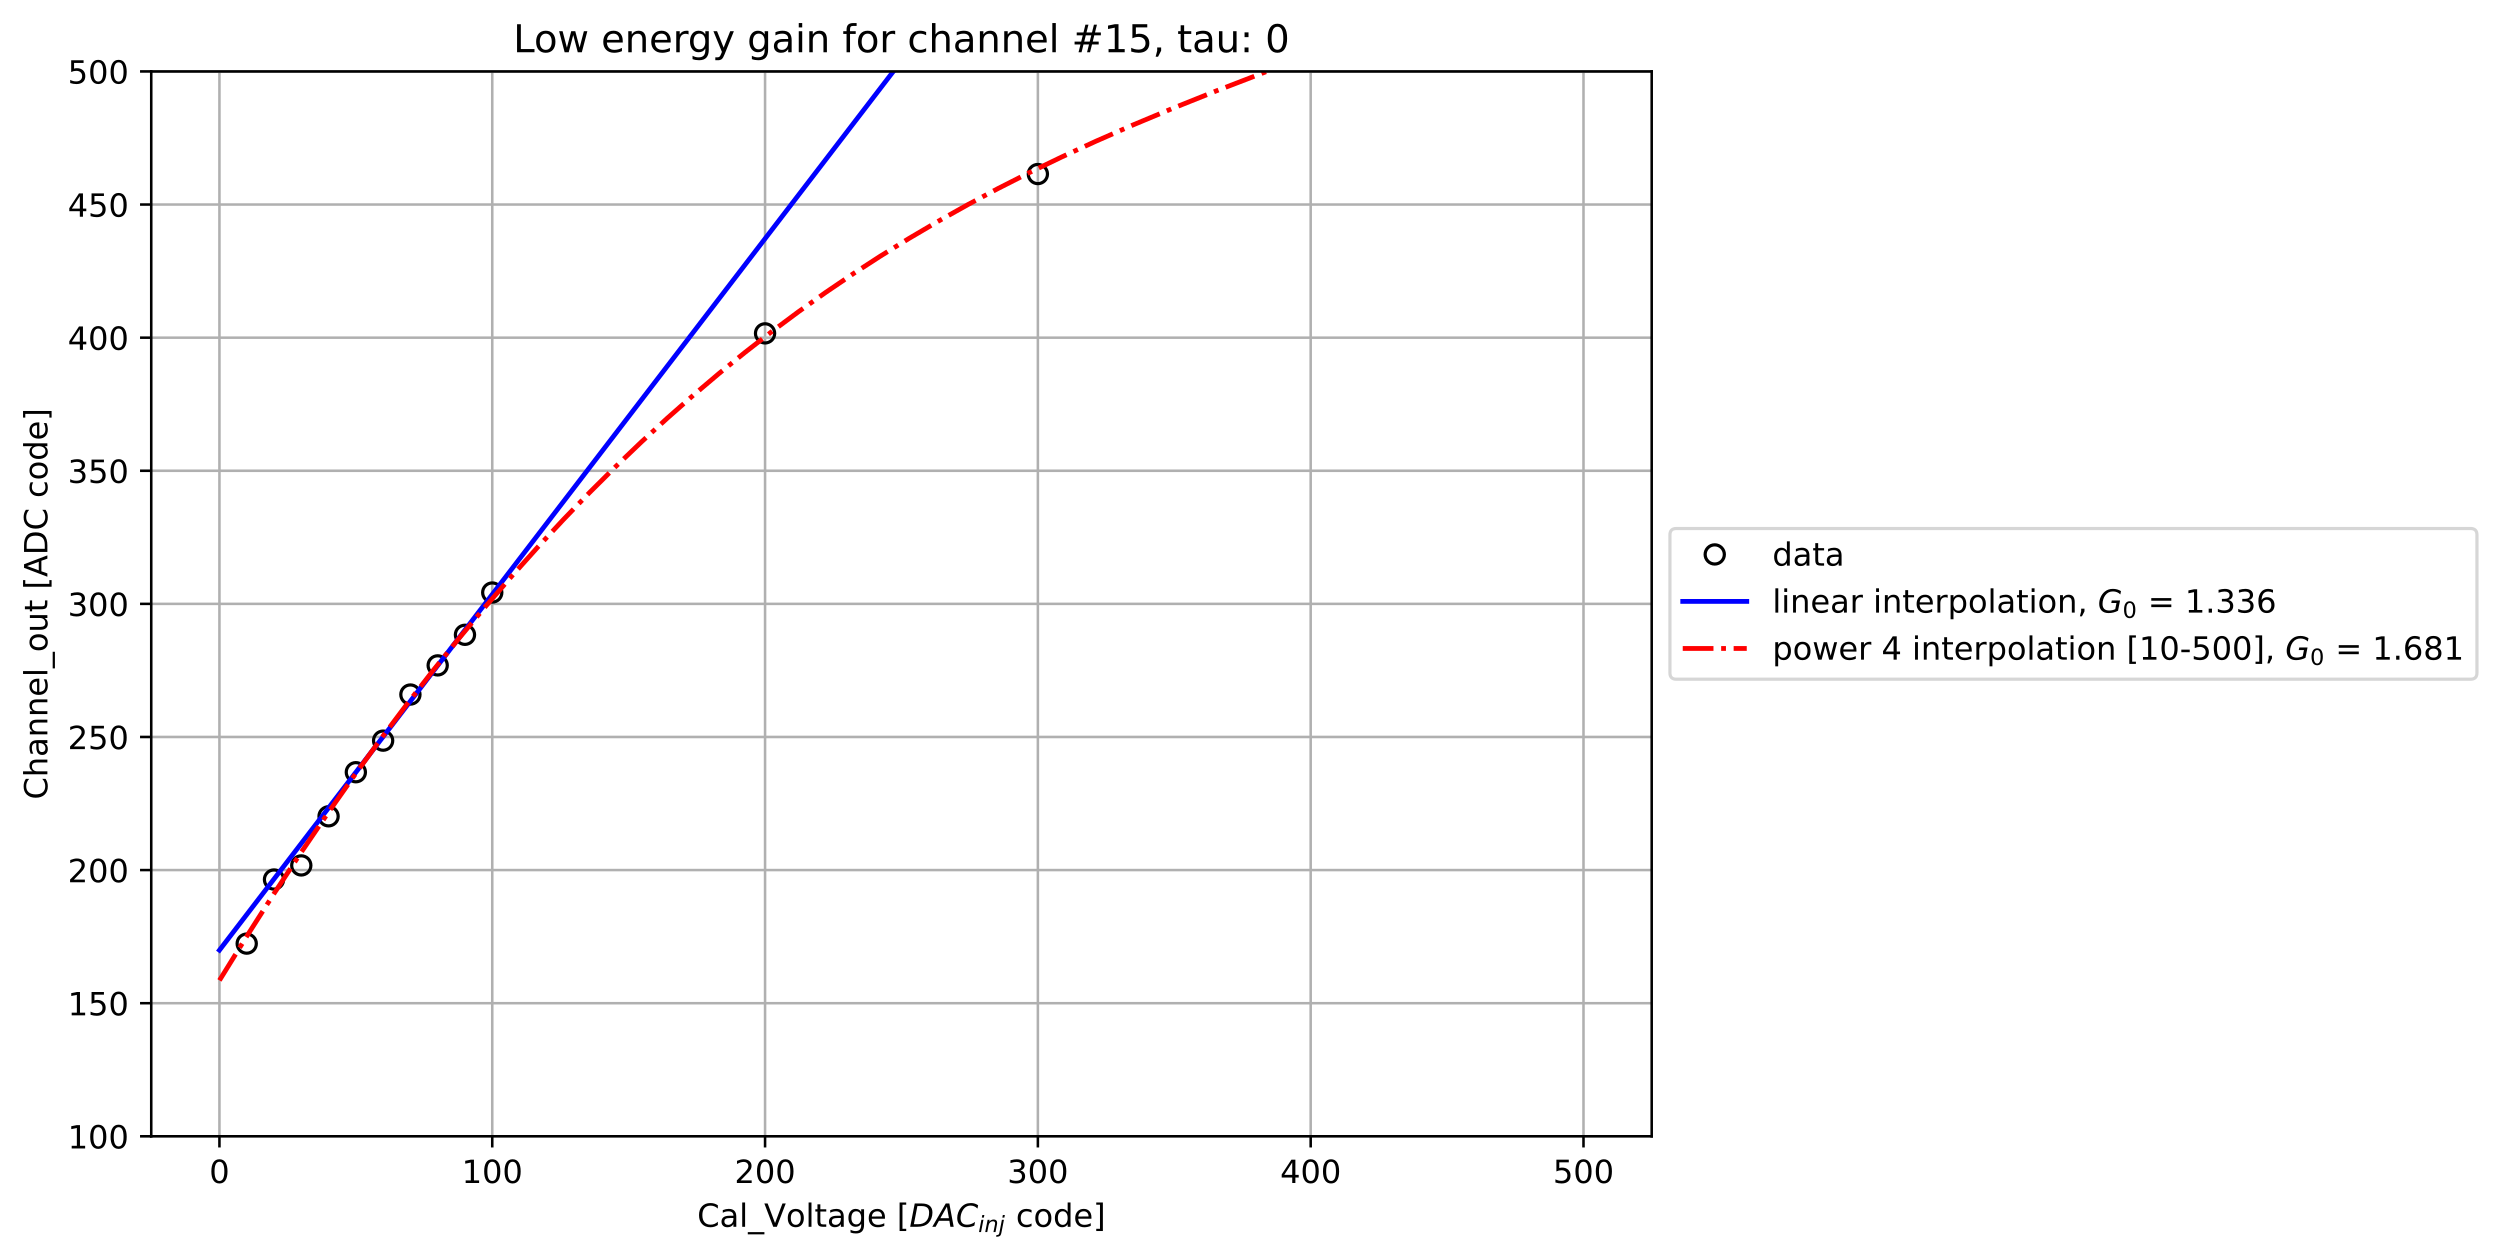<?xml version="1.0" encoding="utf-8" standalone="no"?>
<!DOCTYPE svg PUBLIC "-//W3C//DTD SVG 1.1//EN"
  "http://www.w3.org/Graphics/SVG/1.1/DTD/svg11.dtd">
<!-- Created with matplotlib (https://matplotlib.org/) -->
<svg height="393.536pt" version="1.1" viewBox="0 0 780.96 393.536" width="780.96pt" xmlns="http://www.w3.org/2000/svg" xmlns:xlink="http://www.w3.org/1999/xlink">
 <defs>
  <style type="text/css">*{stroke-linecap:butt;stroke-linejoin:round;}</style>
 </defs>
 <g id="figure_1">
  <g id="patch_1">
   <path d="M 0 393.536 
L 780.96 393.536 
L 780.96 0 
L 0 0 
z
" style="fill:#ffffff;"/>
  </g>
  <g id="axes_1">
   <g id="patch_2">
    <path d="M 47.244 354.958 
L 515.964 354.958 
L 515.964 22.318 
L 47.244 22.318 
z
" style="fill:#ffffff;"/>
   </g>
   <g id="matplotlib.axis_1">
    <g id="xtick_1">
     <g id="line2d_1">
      <path clip-path="url(#p09df0fb828)" d="M 68.549 354.958 
L 68.549 22.318 
" style="fill:none;stroke:#b0b0b0;stroke-linecap:square;stroke-width:0.8;"/>
     </g>
     <g id="line2d_2">
      <defs>
       <path d="M 0 0 
L 0 3.5 
" id="m79f084e64c" style="stroke:#000000;stroke-width:0.8;"/>
      </defs>
      <g>
       <use style="stroke:#000000;stroke-width:0.8;" x="68.549" xlink:href="#m79f084e64c" y="354.958"/>
      </g>
     </g>
     <g id="text_1">
      <!-- 0 -->
      <g transform="translate(65.368 369.557)scale(0.1 -0.1)">
       <defs>
        <path d="M 31.781 66.406 
Q 24.172 66.406 20.328 58.906 
Q 16.5 51.422 16.5 36.375 
Q 16.5 21.391 20.328 13.891 
Q 24.172 6.391 31.781 6.391 
Q 39.453 6.391 43.281 13.891 
Q 47.125 21.391 47.125 36.375 
Q 47.125 51.422 43.281 58.906 
Q 39.453 66.406 31.781 66.406 
z
M 31.781 74.219 
Q 44.047 74.219 50.516 64.516 
Q 56.984 54.828 56.984 36.375 
Q 56.984 17.969 50.516 8.266 
Q 44.047 -1.422 31.781 -1.422 
Q 19.531 -1.422 13.062 8.266 
Q 6.594 17.969 6.594 36.375 
Q 6.594 54.828 13.062 64.516 
Q 19.531 74.219 31.781 74.219 
z
" id="DejaVuSans-48"/>
       </defs>
       <use xlink:href="#DejaVuSans-48"/>
      </g>
     </g>
    </g>
    <g id="xtick_2">
     <g id="line2d_3">
      <path clip-path="url(#p09df0fb828)" d="M 153.771 354.958 
L 153.771 22.318 
" style="fill:none;stroke:#b0b0b0;stroke-linecap:square;stroke-width:0.8;"/>
     </g>
     <g id="line2d_4">
      <g>
       <use style="stroke:#000000;stroke-width:0.8;" x="153.771" xlink:href="#m79f084e64c" y="354.958"/>
      </g>
     </g>
     <g id="text_2">
      <!-- 100 -->
      <g transform="translate(144.227 369.557)scale(0.1 -0.1)">
       <defs>
        <path d="M 12.406 8.297 
L 28.516 8.297 
L 28.516 63.922 
L 10.984 60.406 
L 10.984 69.391 
L 28.422 72.906 
L 38.281 72.906 
L 38.281 8.297 
L 54.391 8.297 
L 54.391 0 
L 12.406 0 
z
" id="DejaVuSans-49"/>
       </defs>
       <use xlink:href="#DejaVuSans-49"/>
       <use x="63.623" xlink:href="#DejaVuSans-48"/>
       <use x="127.246" xlink:href="#DejaVuSans-48"/>
      </g>
     </g>
    </g>
    <g id="xtick_3">
     <g id="line2d_5">
      <path clip-path="url(#p09df0fb828)" d="M 238.993 354.958 
L 238.993 22.318 
" style="fill:none;stroke:#b0b0b0;stroke-linecap:square;stroke-width:0.8;"/>
     </g>
     <g id="line2d_6">
      <g>
       <use style="stroke:#000000;stroke-width:0.8;" x="238.993" xlink:href="#m79f084e64c" y="354.958"/>
      </g>
     </g>
     <g id="text_3">
      <!-- 200 -->
      <g transform="translate(229.449 369.557)scale(0.1 -0.1)">
       <defs>
        <path d="M 19.188 8.297 
L 53.609 8.297 
L 53.609 0 
L 7.328 0 
L 7.328 8.297 
Q 12.938 14.109 22.625 23.891 
Q 32.328 33.688 34.812 36.531 
Q 39.547 41.844 41.422 45.531 
Q 43.312 49.219 43.312 52.781 
Q 43.312 58.594 39.234 62.25 
Q 35.156 65.922 28.609 65.922 
Q 23.969 65.922 18.812 64.312 
Q 13.672 62.703 7.812 59.422 
L 7.812 69.391 
Q 13.766 71.781 18.938 73 
Q 24.125 74.219 28.422 74.219 
Q 39.75 74.219 46.484 68.547 
Q 53.219 62.891 53.219 53.422 
Q 53.219 48.922 51.531 44.891 
Q 49.859 40.875 45.406 35.406 
Q 44.188 33.984 37.641 27.219 
Q 31.109 20.453 19.188 8.297 
z
" id="DejaVuSans-50"/>
       </defs>
       <use xlink:href="#DejaVuSans-50"/>
       <use x="63.623" xlink:href="#DejaVuSans-48"/>
       <use x="127.246" xlink:href="#DejaVuSans-48"/>
      </g>
     </g>
    </g>
    <g id="xtick_4">
     <g id="line2d_7">
      <path clip-path="url(#p09df0fb828)" d="M 324.215 354.958 
L 324.215 22.318 
" style="fill:none;stroke:#b0b0b0;stroke-linecap:square;stroke-width:0.8;"/>
     </g>
     <g id="line2d_8">
      <g>
       <use style="stroke:#000000;stroke-width:0.8;" x="324.215" xlink:href="#m79f084e64c" y="354.958"/>
      </g>
     </g>
     <g id="text_4">
      <!-- 300 -->
      <g transform="translate(314.671 369.557)scale(0.1 -0.1)">
       <defs>
        <path d="M 40.578 39.312 
Q 47.656 37.797 51.625 33 
Q 55.609 28.219 55.609 21.188 
Q 55.609 10.406 48.188 4.484 
Q 40.766 -1.422 27.094 -1.422 
Q 22.516 -1.422 17.656 -0.516 
Q 12.797 0.391 7.625 2.203 
L 7.625 11.719 
Q 11.719 9.328 16.594 8.109 
Q 21.484 6.891 26.812 6.891 
Q 36.078 6.891 40.938 10.547 
Q 45.797 14.203 45.797 21.188 
Q 45.797 27.641 41.281 31.266 
Q 36.766 34.906 28.719 34.906 
L 20.219 34.906 
L 20.219 43.016 
L 29.109 43.016 
Q 36.375 43.016 40.234 45.922 
Q 44.094 48.828 44.094 54.297 
Q 44.094 59.906 40.109 62.906 
Q 36.141 65.922 28.719 65.922 
Q 24.656 65.922 20.016 65.031 
Q 15.375 64.156 9.812 62.312 
L 9.812 71.094 
Q 15.438 72.656 20.344 73.438 
Q 25.25 74.219 29.594 74.219 
Q 40.828 74.219 47.359 69.109 
Q 53.906 64.016 53.906 55.328 
Q 53.906 49.266 50.438 45.094 
Q 46.969 40.922 40.578 39.312 
z
" id="DejaVuSans-51"/>
       </defs>
       <use xlink:href="#DejaVuSans-51"/>
       <use x="63.623" xlink:href="#DejaVuSans-48"/>
       <use x="127.246" xlink:href="#DejaVuSans-48"/>
      </g>
     </g>
    </g>
    <g id="xtick_5">
     <g id="line2d_9">
      <path clip-path="url(#p09df0fb828)" d="M 409.436 354.958 
L 409.436 22.318 
" style="fill:none;stroke:#b0b0b0;stroke-linecap:square;stroke-width:0.8;"/>
     </g>
     <g id="line2d_10">
      <g>
       <use style="stroke:#000000;stroke-width:0.8;" x="409.436" xlink:href="#m79f084e64c" y="354.958"/>
      </g>
     </g>
     <g id="text_5">
      <!-- 400 -->
      <g transform="translate(399.893 369.557)scale(0.1 -0.1)">
       <defs>
        <path d="M 37.797 64.312 
L 12.891 25.391 
L 37.797 25.391 
z
M 35.203 72.906 
L 47.609 72.906 
L 47.609 25.391 
L 58.016 25.391 
L 58.016 17.188 
L 47.609 17.188 
L 47.609 0 
L 37.797 0 
L 37.797 17.188 
L 4.891 17.188 
L 4.891 26.703 
z
" id="DejaVuSans-52"/>
       </defs>
       <use xlink:href="#DejaVuSans-52"/>
       <use x="63.623" xlink:href="#DejaVuSans-48"/>
       <use x="127.246" xlink:href="#DejaVuSans-48"/>
      </g>
     </g>
    </g>
    <g id="xtick_6">
     <g id="line2d_11">
      <path clip-path="url(#p09df0fb828)" d="M 494.658 354.958 
L 494.658 22.318 
" style="fill:none;stroke:#b0b0b0;stroke-linecap:square;stroke-width:0.8;"/>
     </g>
     <g id="line2d_12">
      <g>
       <use style="stroke:#000000;stroke-width:0.8;" x="494.658" xlink:href="#m79f084e64c" y="354.958"/>
      </g>
     </g>
     <g id="text_6">
      <!-- 500 -->
      <g transform="translate(485.115 369.557)scale(0.1 -0.1)">
       <defs>
        <path d="M 10.797 72.906 
L 49.516 72.906 
L 49.516 64.594 
L 19.828 64.594 
L 19.828 46.734 
Q 21.969 47.469 24.109 47.828 
Q 26.266 48.188 28.422 48.188 
Q 40.625 48.188 47.75 41.5 
Q 54.891 34.812 54.891 23.391 
Q 54.891 11.625 47.562 5.094 
Q 40.234 -1.422 26.906 -1.422 
Q 22.312 -1.422 17.547 -0.641 
Q 12.797 0.141 7.719 1.703 
L 7.719 11.625 
Q 12.109 9.234 16.797 8.062 
Q 21.484 6.891 26.703 6.891 
Q 35.156 6.891 40.078 11.328 
Q 45.016 15.766 45.016 23.391 
Q 45.016 31 40.078 35.438 
Q 35.156 39.891 26.703 39.891 
Q 22.75 39.891 18.812 39.016 
Q 14.891 38.141 10.797 36.281 
z
" id="DejaVuSans-53"/>
       </defs>
       <use xlink:href="#DejaVuSans-53"/>
       <use x="63.623" xlink:href="#DejaVuSans-48"/>
       <use x="127.246" xlink:href="#DejaVuSans-48"/>
      </g>
     </g>
    </g>
    <g id="text_7">
     <!-- Cal_Voltage [$DAC_{inj}$ code] -->
     <g transform="translate(217.804 383.236)scale(0.1 -0.1)">
      <defs>
       <path d="M 64.406 67.281 
L 64.406 56.891 
Q 59.422 61.531 53.781 63.812 
Q 48.141 66.109 41.797 66.109 
Q 29.297 66.109 22.656 58.469 
Q 16.016 50.828 16.016 36.375 
Q 16.016 21.969 22.656 14.328 
Q 29.297 6.688 41.797 6.688 
Q 48.141 6.688 53.781 8.984 
Q 59.422 11.281 64.406 15.922 
L 64.406 5.609 
Q 59.234 2.094 53.438 0.328 
Q 47.656 -1.422 41.219 -1.422 
Q 24.656 -1.422 15.125 8.703 
Q 5.609 18.844 5.609 36.375 
Q 5.609 53.953 15.125 64.078 
Q 24.656 74.219 41.219 74.219 
Q 47.75 74.219 53.531 72.484 
Q 59.328 70.75 64.406 67.281 
z
" id="DejaVuSans-67"/>
       <path d="M 34.281 27.484 
Q 23.391 27.484 19.188 25 
Q 14.984 22.516 14.984 16.5 
Q 14.984 11.719 18.141 8.906 
Q 21.297 6.109 26.703 6.109 
Q 34.188 6.109 38.703 11.406 
Q 43.219 16.703 43.219 25.484 
L 43.219 27.484 
z
M 52.203 31.203 
L 52.203 0 
L 43.219 0 
L 43.219 8.297 
Q 40.141 3.328 35.547 0.953 
Q 30.953 -1.422 24.312 -1.422 
Q 15.922 -1.422 10.953 3.297 
Q 6 8.016 6 15.922 
Q 6 25.141 12.172 29.828 
Q 18.359 34.516 30.609 34.516 
L 43.219 34.516 
L 43.219 35.406 
Q 43.219 41.609 39.141 45 
Q 35.062 48.391 27.688 48.391 
Q 23 48.391 18.547 47.266 
Q 14.109 46.141 10.016 43.891 
L 10.016 52.203 
Q 14.938 54.109 19.578 55.047 
Q 24.219 56 28.609 56 
Q 40.484 56 46.344 49.844 
Q 52.203 43.703 52.203 31.203 
z
" id="DejaVuSans-97"/>
       <path d="M 9.422 75.984 
L 18.406 75.984 
L 18.406 0 
L 9.422 0 
z
" id="DejaVuSans-108"/>
       <path d="M 50.984 -16.609 
L 50.984 -23.578 
L -0.984 -23.578 
L -0.984 -16.609 
z
" id="DejaVuSans-95"/>
       <path d="M 28.609 0 
L 0.781 72.906 
L 11.078 72.906 
L 34.188 11.531 
L 57.328 72.906 
L 67.578 72.906 
L 39.797 0 
z
" id="DejaVuSans-86"/>
       <path d="M 30.609 48.391 
Q 23.391 48.391 19.188 42.75 
Q 14.984 37.109 14.984 27.297 
Q 14.984 17.484 19.156 11.844 
Q 23.344 6.203 30.609 6.203 
Q 37.797 6.203 41.984 11.859 
Q 46.188 17.531 46.188 27.297 
Q 46.188 37.016 41.984 42.703 
Q 37.797 48.391 30.609 48.391 
z
M 30.609 56 
Q 42.328 56 49.016 48.375 
Q 55.719 40.766 55.719 27.297 
Q 55.719 13.875 49.016 6.219 
Q 42.328 -1.422 30.609 -1.422 
Q 18.844 -1.422 12.172 6.219 
Q 5.516 13.875 5.516 27.297 
Q 5.516 40.766 12.172 48.375 
Q 18.844 56 30.609 56 
z
" id="DejaVuSans-111"/>
       <path d="M 18.312 70.219 
L 18.312 54.688 
L 36.812 54.688 
L 36.812 47.703 
L 18.312 47.703 
L 18.312 18.016 
Q 18.312 11.328 20.141 9.422 
Q 21.969 7.516 27.594 7.516 
L 36.812 7.516 
L 36.812 0 
L 27.594 0 
Q 17.188 0 13.234 3.875 
Q 9.281 7.766 9.281 18.016 
L 9.281 47.703 
L 2.688 47.703 
L 2.688 54.688 
L 9.281 54.688 
L 9.281 70.219 
z
" id="DejaVuSans-116"/>
       <path d="M 45.406 27.984 
Q 45.406 37.75 41.375 43.109 
Q 37.359 48.484 30.078 48.484 
Q 22.859 48.484 18.828 43.109 
Q 14.797 37.75 14.797 27.984 
Q 14.797 18.266 18.828 12.891 
Q 22.859 7.516 30.078 7.516 
Q 37.359 7.516 41.375 12.891 
Q 45.406 18.266 45.406 27.984 
z
M 54.391 6.781 
Q 54.391 -7.172 48.188 -13.984 
Q 42 -20.797 29.203 -20.797 
Q 24.469 -20.797 20.266 -20.094 
Q 16.062 -19.391 12.109 -17.922 
L 12.109 -9.188 
Q 16.062 -11.328 19.922 -12.344 
Q 23.781 -13.375 27.781 -13.375 
Q 36.625 -13.375 41.016 -8.766 
Q 45.406 -4.156 45.406 5.172 
L 45.406 9.625 
Q 42.625 4.781 38.281 2.391 
Q 33.938 0 27.875 0 
Q 17.828 0 11.672 7.656 
Q 5.516 15.328 5.516 27.984 
Q 5.516 40.672 11.672 48.328 
Q 17.828 56 27.875 56 
Q 33.938 56 38.281 53.609 
Q 42.625 51.219 45.406 46.391 
L 45.406 54.688 
L 54.391 54.688 
z
" id="DejaVuSans-103"/>
       <path d="M 56.203 29.594 
L 56.203 25.203 
L 14.891 25.203 
Q 15.484 15.922 20.484 11.062 
Q 25.484 6.203 34.422 6.203 
Q 39.594 6.203 44.453 7.469 
Q 49.312 8.734 54.109 11.281 
L 54.109 2.781 
Q 49.266 0.734 44.188 -0.344 
Q 39.109 -1.422 33.891 -1.422 
Q 20.797 -1.422 13.156 6.188 
Q 5.516 13.812 5.516 26.812 
Q 5.516 40.234 12.766 48.109 
Q 20.016 56 32.328 56 
Q 43.359 56 49.781 48.891 
Q 56.203 41.797 56.203 29.594 
z
M 47.219 32.234 
Q 47.125 39.594 43.094 43.984 
Q 39.062 48.391 32.422 48.391 
Q 24.906 48.391 20.391 44.141 
Q 15.875 39.891 15.188 32.172 
z
" id="DejaVuSans-101"/>
       <path id="DejaVuSans-32"/>
       <path d="M 8.594 75.984 
L 29.297 75.984 
L 29.297 69 
L 17.578 69 
L 17.578 -6.203 
L 29.297 -6.203 
L 29.297 -13.188 
L 8.594 -13.188 
z
" id="DejaVuSans-91"/>
       <path d="M 16.891 72.906 
L 38.094 72.906 
Q 54.984 72.906 63.594 65.75 
Q 72.219 58.594 72.219 44.484 
Q 72.219 35.156 68.938 26.531 
Q 65.672 17.922 59.906 12.016 
Q 54.109 5.953 45.172 2.969 
Q 36.234 0 24.031 0 
L 2.688 0 
z
M 25.203 64.797 
L 14.203 8.109 
L 27.094 8.109 
Q 43.656 8.109 52.734 17.625 
Q 61.812 27.156 61.812 44.484 
Q 61.812 54.984 55.953 59.891 
Q 50.094 64.797 37.594 64.797 
z
" id="DejaVuSans-Oblique-68"/>
       <path d="M 36.812 72.906 
L 48 72.906 
L 61.531 0 
L 51.219 0 
L 48.188 18.703 
L 15.375 18.703 
L 5.078 0 
L -5.328 0 
z
M 40.375 63.188 
L 19.922 26.906 
L 46.688 26.906 
z
" id="DejaVuSans-Oblique-65"/>
       <path d="M 69.484 67.281 
L 67.484 56.891 
Q 62.797 61.625 57.547 63.922 
Q 52.297 66.219 46.188 66.219 
Q 37.844 66.219 31.516 62.203 
Q 25.203 58.203 20.609 50 
Q 17.672 44.734 16.125 38.844 
Q 14.594 32.953 14.594 27 
Q 14.594 17.047 19.75 11.812 
Q 24.906 6.594 34.719 6.594 
Q 41.5 6.594 47.75 8.766 
Q 54 10.938 59.906 15.281 
L 57.625 3.609 
Q 51.812 1.125 45.875 -0.141 
Q 39.938 -1.422 33.984 -1.422 
Q 19.969 -1.422 12.078 6.188 
Q 4.203 13.812 4.203 27.391 
Q 4.203 36.078 7.203 44.469 
Q 10.203 52.875 15.828 59.812 
Q 21.781 67.188 29.422 70.703 
Q 37.062 74.219 47.219 74.219 
Q 53.469 74.219 59.062 72.484 
Q 64.656 70.75 69.484 67.281 
z
" id="DejaVuSans-Oblique-67"/>
       <path d="M 18.312 75.984 
L 27.297 75.984 
L 25.094 64.594 
L 16.109 64.594 
z
M 14.203 54.688 
L 23.188 54.688 
L 12.5 0 
L 3.516 0 
z
" id="DejaVuSans-Oblique-105"/>
       <path d="M 55.719 33.016 
L 49.312 0 
L 40.281 0 
L 46.688 32.672 
Q 47.125 34.969 47.359 36.719 
Q 47.609 38.484 47.609 39.5 
Q 47.609 43.609 45.016 45.891 
Q 42.438 48.188 37.797 48.188 
Q 30.562 48.188 25.344 43.375 
Q 20.125 38.578 18.5 30.328 
L 12.5 0 
L 3.516 0 
L 14.109 54.688 
L 23.094 54.688 
L 21.297 46.094 
Q 25.047 50.828 30.312 53.406 
Q 35.594 56 41.406 56 
Q 48.641 56 52.609 52.094 
Q 56.594 48.188 56.594 41.109 
Q 56.594 39.359 56.375 37.359 
Q 56.156 35.359 55.719 33.016 
z
" id="DejaVuSans-Oblique-110"/>
       <path d="M 14.5 54.688 
L 23.484 54.688 
L 12.703 -0.984 
L 12.641 -1.219 
Q 10.844 -10.547 8.5 -14.016 
Q 6.297 -17.281 2.062 -19.031 
Q -2.156 -20.797 -7.906 -20.797 
L -11.281 -20.797 
L -9.812 -13.188 
L -7.516 -13.188 
Q -2.25 -13.188 -0.016 -10.984 
Q 2.203 -8.797 3.719 -0.984 
z
M 18.703 75.984 
L 27.688 75.984 
L 25.484 64.594 
L 16.5 64.594 
z
" id="DejaVuSans-Oblique-106"/>
       <path d="M 48.781 52.594 
L 48.781 44.188 
Q 44.969 46.297 41.141 47.344 
Q 37.312 48.391 33.406 48.391 
Q 24.656 48.391 19.812 42.844 
Q 14.984 37.312 14.984 27.297 
Q 14.984 17.281 19.812 11.734 
Q 24.656 6.203 33.406 6.203 
Q 37.312 6.203 41.141 7.25 
Q 44.969 8.297 48.781 10.406 
L 48.781 2.094 
Q 45.016 0.344 40.984 -0.531 
Q 36.969 -1.422 32.422 -1.422 
Q 20.062 -1.422 12.781 6.344 
Q 5.516 14.109 5.516 27.297 
Q 5.516 40.672 12.859 48.328 
Q 20.219 56 33.016 56 
Q 37.156 56 41.109 55.141 
Q 45.062 54.297 48.781 52.594 
z
" id="DejaVuSans-99"/>
       <path d="M 45.406 46.391 
L 45.406 75.984 
L 54.391 75.984 
L 54.391 0 
L 45.406 0 
L 45.406 8.203 
Q 42.578 3.328 38.25 0.953 
Q 33.938 -1.422 27.875 -1.422 
Q 17.969 -1.422 11.734 6.484 
Q 5.516 14.406 5.516 27.297 
Q 5.516 40.188 11.734 48.094 
Q 17.969 56 27.875 56 
Q 33.938 56 38.25 53.625 
Q 42.578 51.266 45.406 46.391 
z
M 14.797 27.297 
Q 14.797 17.391 18.875 11.75 
Q 22.953 6.109 30.078 6.109 
Q 37.203 6.109 41.297 11.75 
Q 45.406 17.391 45.406 27.297 
Q 45.406 37.203 41.297 42.844 
Q 37.203 48.484 30.078 48.484 
Q 22.953 48.484 18.875 42.844 
Q 14.797 37.203 14.797 27.297 
z
" id="DejaVuSans-100"/>
       <path d="M 30.422 75.984 
L 30.422 -13.188 
L 9.719 -13.188 
L 9.719 -6.203 
L 21.391 -6.203 
L 21.391 69 
L 9.719 69 
L 9.719 75.984 
z
" id="DejaVuSans-93"/>
      </defs>
      <use transform="translate(0 0.016)" xlink:href="#DejaVuSans-67"/>
      <use transform="translate(69.824 0.016)" xlink:href="#DejaVuSans-97"/>
      <use transform="translate(131.104 0.016)" xlink:href="#DejaVuSans-108"/>
      <use transform="translate(158.887 0.016)" xlink:href="#DejaVuSans-95"/>
      <use transform="translate(208.887 0.016)" xlink:href="#DejaVuSans-86"/>
      <use transform="translate(277.295 0.016)" xlink:href="#DejaVuSans-111"/>
      <use transform="translate(338.477 0.016)" xlink:href="#DejaVuSans-108"/>
      <use transform="translate(366.26 0.016)" xlink:href="#DejaVuSans-116"/>
      <use transform="translate(405.469 0.016)" xlink:href="#DejaVuSans-97"/>
      <use transform="translate(466.748 0.016)" xlink:href="#DejaVuSans-103"/>
      <use transform="translate(530.225 0.016)" xlink:href="#DejaVuSans-101"/>
      <use transform="translate(591.748 0.016)" xlink:href="#DejaVuSans-32"/>
      <use transform="translate(623.535 0.016)" xlink:href="#DejaVuSans-91"/>
      <use transform="translate(662.549 0.016)" xlink:href="#DejaVuSans-Oblique-68"/>
      <use transform="translate(739.551 0.016)" xlink:href="#DejaVuSans-Oblique-65"/>
      <use transform="translate(807.959 0.016)" xlink:href="#DejaVuSans-Oblique-67"/>
      <use transform="translate(877.783 -16.391)scale(0.7)" xlink:href="#DejaVuSans-Oblique-105"/>
      <use transform="translate(897.231 -16.391)scale(0.7)" xlink:href="#DejaVuSans-Oblique-110"/>
      <use transform="translate(941.597 -16.391)scale(0.7)" xlink:href="#DejaVuSans-Oblique-106"/>
      <use transform="translate(963.779 0.016)" xlink:href="#DejaVuSans-32"/>
      <use transform="translate(995.566 0.016)" xlink:href="#DejaVuSans-99"/>
      <use transform="translate(1050.547 0.016)" xlink:href="#DejaVuSans-111"/>
      <use transform="translate(1111.729 0.016)" xlink:href="#DejaVuSans-100"/>
      <use transform="translate(1175.205 0.016)" xlink:href="#DejaVuSans-101"/>
      <use transform="translate(1236.729 0.016)" xlink:href="#DejaVuSans-93"/>
     </g>
    </g>
   </g>
   <g id="matplotlib.axis_2">
    <g id="ytick_1">
     <g id="line2d_13">
      <path clip-path="url(#p09df0fb828)" d="M 47.244 354.958 
L 515.964 354.958 
" style="fill:none;stroke:#b0b0b0;stroke-linecap:square;stroke-width:0.8;"/>
     </g>
     <g id="line2d_14">
      <defs>
       <path d="M 0 0 
L -3.5 0 
" id="m2eb846c603" style="stroke:#000000;stroke-width:0.8;"/>
      </defs>
      <g>
       <use style="stroke:#000000;stroke-width:0.8;" x="47.244" xlink:href="#m2eb846c603" y="354.958"/>
      </g>
     </g>
     <g id="text_8">
      <!-- 100 -->
      <g transform="translate(21.156 358.757)scale(0.1 -0.1)">
       <use xlink:href="#DejaVuSans-49"/>
       <use x="63.623" xlink:href="#DejaVuSans-48"/>
       <use x="127.246" xlink:href="#DejaVuSans-48"/>
      </g>
     </g>
    </g>
    <g id="ytick_2">
     <g id="line2d_15">
      <path clip-path="url(#p09df0fb828)" d="M 47.244 313.378 
L 515.964 313.378 
" style="fill:none;stroke:#b0b0b0;stroke-linecap:square;stroke-width:0.8;"/>
     </g>
     <g id="line2d_16">
      <g>
       <use style="stroke:#000000;stroke-width:0.8;" x="47.244" xlink:href="#m2eb846c603" y="313.378"/>
      </g>
     </g>
     <g id="text_9">
      <!-- 150 -->
      <g transform="translate(21.156 317.177)scale(0.1 -0.1)">
       <use xlink:href="#DejaVuSans-49"/>
       <use x="63.623" xlink:href="#DejaVuSans-53"/>
       <use x="127.246" xlink:href="#DejaVuSans-48"/>
      </g>
     </g>
    </g>
    <g id="ytick_3">
     <g id="line2d_17">
      <path clip-path="url(#p09df0fb828)" d="M 47.244 271.798 
L 515.964 271.798 
" style="fill:none;stroke:#b0b0b0;stroke-linecap:square;stroke-width:0.8;"/>
     </g>
     <g id="line2d_18">
      <g>
       <use style="stroke:#000000;stroke-width:0.8;" x="47.244" xlink:href="#m2eb846c603" y="271.798"/>
      </g>
     </g>
     <g id="text_10">
      <!-- 200 -->
      <g transform="translate(21.156 275.597)scale(0.1 -0.1)">
       <use xlink:href="#DejaVuSans-50"/>
       <use x="63.623" xlink:href="#DejaVuSans-48"/>
       <use x="127.246" xlink:href="#DejaVuSans-48"/>
      </g>
     </g>
    </g>
    <g id="ytick_4">
     <g id="line2d_19">
      <path clip-path="url(#p09df0fb828)" d="M 47.244 230.218 
L 515.964 230.218 
" style="fill:none;stroke:#b0b0b0;stroke-linecap:square;stroke-width:0.8;"/>
     </g>
     <g id="line2d_20">
      <g>
       <use style="stroke:#000000;stroke-width:0.8;" x="47.244" xlink:href="#m2eb846c603" y="230.218"/>
      </g>
     </g>
     <g id="text_11">
      <!-- 250 -->
      <g transform="translate(21.156 234.017)scale(0.1 -0.1)">
       <use xlink:href="#DejaVuSans-50"/>
       <use x="63.623" xlink:href="#DejaVuSans-53"/>
       <use x="127.246" xlink:href="#DejaVuSans-48"/>
      </g>
     </g>
    </g>
    <g id="ytick_5">
     <g id="line2d_21">
      <path clip-path="url(#p09df0fb828)" d="M 47.244 188.638 
L 515.964 188.638 
" style="fill:none;stroke:#b0b0b0;stroke-linecap:square;stroke-width:0.8;"/>
     </g>
     <g id="line2d_22">
      <g>
       <use style="stroke:#000000;stroke-width:0.8;" x="47.244" xlink:href="#m2eb846c603" y="188.638"/>
      </g>
     </g>
     <g id="text_12">
      <!-- 300 -->
      <g transform="translate(21.156 192.437)scale(0.1 -0.1)">
       <use xlink:href="#DejaVuSans-51"/>
       <use x="63.623" xlink:href="#DejaVuSans-48"/>
       <use x="127.246" xlink:href="#DejaVuSans-48"/>
      </g>
     </g>
    </g>
    <g id="ytick_6">
     <g id="line2d_23">
      <path clip-path="url(#p09df0fb828)" d="M 47.244 147.058 
L 515.964 147.058 
" style="fill:none;stroke:#b0b0b0;stroke-linecap:square;stroke-width:0.8;"/>
     </g>
     <g id="line2d_24">
      <g>
       <use style="stroke:#000000;stroke-width:0.8;" x="47.244" xlink:href="#m2eb846c603" y="147.058"/>
      </g>
     </g>
     <g id="text_13">
      <!-- 350 -->
      <g transform="translate(21.156 150.857)scale(0.1 -0.1)">
       <use xlink:href="#DejaVuSans-51"/>
       <use x="63.623" xlink:href="#DejaVuSans-53"/>
       <use x="127.246" xlink:href="#DejaVuSans-48"/>
      </g>
     </g>
    </g>
    <g id="ytick_7">
     <g id="line2d_25">
      <path clip-path="url(#p09df0fb828)" d="M 47.244 105.478 
L 515.964 105.478 
" style="fill:none;stroke:#b0b0b0;stroke-linecap:square;stroke-width:0.8;"/>
     </g>
     <g id="line2d_26">
      <g>
       <use style="stroke:#000000;stroke-width:0.8;" x="47.244" xlink:href="#m2eb846c603" y="105.478"/>
      </g>
     </g>
     <g id="text_14">
      <!-- 400 -->
      <g transform="translate(21.156 109.277)scale(0.1 -0.1)">
       <use xlink:href="#DejaVuSans-52"/>
       <use x="63.623" xlink:href="#DejaVuSans-48"/>
       <use x="127.246" xlink:href="#DejaVuSans-48"/>
      </g>
     </g>
    </g>
    <g id="ytick_8">
     <g id="line2d_27">
      <path clip-path="url(#p09df0fb828)" d="M 47.244 63.898 
L 515.964 63.898 
" style="fill:none;stroke:#b0b0b0;stroke-linecap:square;stroke-width:0.8;"/>
     </g>
     <g id="line2d_28">
      <g>
       <use style="stroke:#000000;stroke-width:0.8;" x="47.244" xlink:href="#m2eb846c603" y="63.898"/>
      </g>
     </g>
     <g id="text_15">
      <!-- 450 -->
      <g transform="translate(21.156 67.697)scale(0.1 -0.1)">
       <use xlink:href="#DejaVuSans-52"/>
       <use x="63.623" xlink:href="#DejaVuSans-53"/>
       <use x="127.246" xlink:href="#DejaVuSans-48"/>
      </g>
     </g>
    </g>
    <g id="ytick_9">
     <g id="line2d_29">
      <path clip-path="url(#p09df0fb828)" d="M 47.244 22.318 
L 515.964 22.318 
" style="fill:none;stroke:#b0b0b0;stroke-linecap:square;stroke-width:0.8;"/>
     </g>
     <g id="line2d_30">
      <g>
       <use style="stroke:#000000;stroke-width:0.8;" x="47.244" xlink:href="#m2eb846c603" y="22.318"/>
      </g>
     </g>
     <g id="text_16">
      <!-- 500 -->
      <g transform="translate(21.156 26.117)scale(0.1 -0.1)">
       <use xlink:href="#DejaVuSans-53"/>
       <use x="63.623" xlink:href="#DejaVuSans-48"/>
       <use x="127.246" xlink:href="#DejaVuSans-48"/>
      </g>
     </g>
    </g>
    <g id="text_17">
     <!-- Channel_out [ADC code] -->
     <g transform="translate(14.798 249.755)rotate(-90)scale(0.1 -0.1)">
      <defs>
       <path d="M 54.891 33.016 
L 54.891 0 
L 45.906 0 
L 45.906 32.719 
Q 45.906 40.484 42.875 44.328 
Q 39.844 48.188 33.797 48.188 
Q 26.516 48.188 22.312 43.547 
Q 18.109 38.922 18.109 30.906 
L 18.109 0 
L 9.078 0 
L 9.078 75.984 
L 18.109 75.984 
L 18.109 46.188 
Q 21.344 51.125 25.703 53.562 
Q 30.078 56 35.797 56 
Q 45.219 56 50.047 50.172 
Q 54.891 44.344 54.891 33.016 
z
" id="DejaVuSans-104"/>
       <path d="M 54.891 33.016 
L 54.891 0 
L 45.906 0 
L 45.906 32.719 
Q 45.906 40.484 42.875 44.328 
Q 39.844 48.188 33.797 48.188 
Q 26.516 48.188 22.312 43.547 
Q 18.109 38.922 18.109 30.906 
L 18.109 0 
L 9.078 0 
L 9.078 54.688 
L 18.109 54.688 
L 18.109 46.188 
Q 21.344 51.125 25.703 53.562 
Q 30.078 56 35.797 56 
Q 45.219 56 50.047 50.172 
Q 54.891 44.344 54.891 33.016 
z
" id="DejaVuSans-110"/>
       <path d="M 8.5 21.578 
L 8.5 54.688 
L 17.484 54.688 
L 17.484 21.922 
Q 17.484 14.156 20.5 10.266 
Q 23.531 6.391 29.594 6.391 
Q 36.859 6.391 41.078 11.031 
Q 45.312 15.672 45.312 23.688 
L 45.312 54.688 
L 54.297 54.688 
L 54.297 0 
L 45.312 0 
L 45.312 8.406 
Q 42.047 3.422 37.719 1 
Q 33.406 -1.422 27.688 -1.422 
Q 18.266 -1.422 13.375 4.438 
Q 8.5 10.297 8.5 21.578 
z
M 31.109 56 
z
" id="DejaVuSans-117"/>
       <path d="M 34.188 63.188 
L 20.797 26.906 
L 47.609 26.906 
z
M 28.609 72.906 
L 39.797 72.906 
L 67.578 0 
L 57.328 0 
L 50.688 18.703 
L 17.828 18.703 
L 11.188 0 
L 0.781 0 
z
" id="DejaVuSans-65"/>
       <path d="M 19.672 64.797 
L 19.672 8.109 
L 31.594 8.109 
Q 46.688 8.109 53.688 14.938 
Q 60.688 21.781 60.688 36.531 
Q 60.688 51.172 53.688 57.984 
Q 46.688 64.797 31.594 64.797 
z
M 9.812 72.906 
L 30.078 72.906 
Q 51.266 72.906 61.172 64.094 
Q 71.094 55.281 71.094 36.531 
Q 71.094 17.672 61.125 8.828 
Q 51.172 0 30.078 0 
L 9.812 0 
z
" id="DejaVuSans-68"/>
      </defs>
      <use xlink:href="#DejaVuSans-67"/>
      <use x="69.824" xlink:href="#DejaVuSans-104"/>
      <use x="133.203" xlink:href="#DejaVuSans-97"/>
      <use x="194.482" xlink:href="#DejaVuSans-110"/>
      <use x="257.861" xlink:href="#DejaVuSans-110"/>
      <use x="321.24" xlink:href="#DejaVuSans-101"/>
      <use x="382.764" xlink:href="#DejaVuSans-108"/>
      <use x="410.547" xlink:href="#DejaVuSans-95"/>
      <use x="460.547" xlink:href="#DejaVuSans-111"/>
      <use x="521.729" xlink:href="#DejaVuSans-117"/>
      <use x="585.107" xlink:href="#DejaVuSans-116"/>
      <use x="624.316" xlink:href="#DejaVuSans-32"/>
      <use x="656.104" xlink:href="#DejaVuSans-91"/>
      <use x="695.117" xlink:href="#DejaVuSans-65"/>
      <use x="763.525" xlink:href="#DejaVuSans-68"/>
      <use x="840.527" xlink:href="#DejaVuSans-67"/>
      <use x="910.352" xlink:href="#DejaVuSans-32"/>
      <use x="942.139" xlink:href="#DejaVuSans-99"/>
      <use x="997.119" xlink:href="#DejaVuSans-111"/>
      <use x="1058.301" xlink:href="#DejaVuSans-100"/>
      <use x="1121.777" xlink:href="#DejaVuSans-101"/>
      <use x="1183.301" xlink:href="#DejaVuSans-93"/>
     </g>
    </g>
   </g>
   <g id="line2d_31">
    <defs>
     <path d="M 0 3 
C 0.796 3 1.559 2.684 2.121 2.121 
C 2.684 1.559 3 0.796 3 0 
C 3 -0.796 2.684 -1.559 2.121 -2.121 
C 1.559 -2.684 0.796 -3 0 -3 
C -0.796 -3 -1.559 -2.684 -2.121 -2.121 
C -2.684 -1.559 -3 -0.796 -3 0 
C -3 0.796 -2.684 1.559 -2.121 2.121 
C -1.559 2.684 -0.796 3 0 3 
z
" id="m2258ab21d9" style="stroke:#000000;"/>
    </defs>
    <g clip-path="url(#p09df0fb828)">
     <use style="fill-opacity:0;stroke:#000000;" x="77.071" xlink:href="#m2258ab21d9" y="294.767"/>
     <use style="fill-opacity:0;stroke:#000000;" x="85.594" xlink:href="#m2258ab21d9" y="274.75"/>
     <use style="fill-opacity:0;stroke:#000000;" x="94.116" xlink:href="#m2258ab21d9" y="270.343"/>
     <use style="fill-opacity:0;stroke:#000000;" x="102.638" xlink:href="#m2258ab21d9" y="255"/>
     <use style="fill-opacity:0;stroke:#000000;" x="111.16" xlink:href="#m2258ab21d9" y="241.229"/>
     <use style="fill-opacity:0;stroke:#000000;" x="119.682" xlink:href="#m2258ab21d9" y="231.366"/>
     <use style="fill-opacity:0;stroke:#000000;" x="128.204" xlink:href="#m2258ab21d9" y="216.962"/>
     <use style="fill-opacity:0;stroke:#000000;" x="136.727" xlink:href="#m2258ab21d9" y="207.856"/>
     <use style="fill-opacity:0;stroke:#000000;" x="145.249" xlink:href="#m2258ab21d9" y="198.301"/>
     <use style="fill-opacity:0;stroke:#000000;" x="153.771" xlink:href="#m2258ab21d9" y="185.096"/>
     <use style="fill-opacity:0;stroke:#000000;" x="238.993" xlink:href="#m2258ab21d9" y="104.139"/>
     <use style="fill-opacity:0;stroke:#000000;" x="324.215" xlink:href="#m2258ab21d9" y="54.368"/>
     <use style="fill-opacity:0;stroke:#000000;" x="409.436" xlink:href="#m2258ab21d9" y="16.114"/>
     <use style="fill-opacity:0;stroke:#000000;" x="453.481" xlink:href="#m2258ab21d9" y="-1"/>
    </g>
   </g>
   <g id="line2d_32">
    <path clip-path="url(#p09df0fb828)" d="M 68.549 296.818 
L 296.93 -1 
L 296.93 -1 
" style="fill:none;stroke:#0000ff;stroke-linecap:square;stroke-width:1.5;"/>
   </g>
   <g id="line2d_33">
    <path clip-path="url(#p09df0fb828)" d="M 68.549 306.258 
L 77.08 292.477 
L 85.611 279.115 
L 94.141 266.17 
L 102.672 253.639 
L 111.203 241.516 
L 119.307 230.376 
L 127.411 219.597 
L 135.515 209.176 
L 143.619 199.108 
L 151.724 189.389 
L 159.828 180.012 
L 167.932 170.973 
L 176.036 162.266 
L 184.14 153.885 
L 192.245 145.823 
L 200.349 138.073 
L 208.453 130.628 
L 216.557 123.482 
L 224.661 116.625 
L 232.765 110.051 
L 240.87 103.751 
L 249.4 97.405 
L 257.931 91.343 
L 266.462 85.553 
L 274.992 80.024 
L 283.95 74.487 
L 292.907 69.211 
L 302.291 63.949 
L 311.675 58.94 
L 321.485 53.955 
L 331.722 49.005 
L 342.385 44.098 
L 353.902 39.048 
L 366.271 33.874 
L 379.92 28.407 
L 396.555 21.994 
L 425.56 11.107 
L 447.313 2.825 
L 457.026 -1 
L 457.026 -1 
" style="fill:none;stroke:#ff0000;stroke-dasharray:9.6,2.4,1.5,2.4;stroke-dashoffset:0;stroke-width:1.5;"/>
   </g>
   <g id="patch_3">
    <path d="M 47.244 354.958 
L 47.244 22.318 
" style="fill:none;stroke:#000000;stroke-linecap:square;stroke-linejoin:miter;stroke-width:0.8;"/>
   </g>
   <g id="patch_4">
    <path d="M 515.964 354.958 
L 515.964 22.318 
" style="fill:none;stroke:#000000;stroke-linecap:square;stroke-linejoin:miter;stroke-width:0.8;"/>
   </g>
   <g id="patch_5">
    <path d="M 47.244 354.958 
L 515.964 354.958 
" style="fill:none;stroke:#000000;stroke-linecap:square;stroke-linejoin:miter;stroke-width:0.8;"/>
   </g>
   <g id="patch_6">
    <path d="M 47.244 22.318 
L 515.964 22.318 
" style="fill:none;stroke:#000000;stroke-linecap:square;stroke-linejoin:miter;stroke-width:0.8;"/>
   </g>
   <g id="text_18">
    <!-- Low energy gain for channel #15, tau: 0 -->
    <g transform="translate(160.344 16.318)scale(0.12 -0.12)">
     <defs>
      <path d="M 9.812 72.906 
L 19.672 72.906 
L 19.672 8.297 
L 55.172 8.297 
L 55.172 0 
L 9.812 0 
z
" id="DejaVuSans-76"/>
      <path d="M 4.203 54.688 
L 13.188 54.688 
L 24.422 12.016 
L 35.594 54.688 
L 46.188 54.688 
L 57.422 12.016 
L 68.609 54.688 
L 77.594 54.688 
L 63.281 0 
L 52.688 0 
L 40.922 44.828 
L 29.109 0 
L 18.5 0 
z
" id="DejaVuSans-119"/>
      <path d="M 41.109 46.297 
Q 39.594 47.172 37.812 47.578 
Q 36.031 48 33.891 48 
Q 26.266 48 22.188 43.047 
Q 18.109 38.094 18.109 28.812 
L 18.109 0 
L 9.078 0 
L 9.078 54.688 
L 18.109 54.688 
L 18.109 46.188 
Q 20.953 51.172 25.484 53.578 
Q 30.031 56 36.531 56 
Q 37.453 56 38.578 55.875 
Q 39.703 55.766 41.062 55.516 
z
" id="DejaVuSans-114"/>
      <path d="M 32.172 -5.078 
Q 28.375 -14.844 24.75 -17.812 
Q 21.141 -20.797 15.094 -20.797 
L 7.906 -20.797 
L 7.906 -13.281 
L 13.188 -13.281 
Q 16.891 -13.281 18.938 -11.516 
Q 21 -9.766 23.484 -3.219 
L 25.094 0.875 
L 2.984 54.688 
L 12.5 54.688 
L 29.594 11.922 
L 46.688 54.688 
L 56.203 54.688 
z
" id="DejaVuSans-121"/>
      <path d="M 9.422 54.688 
L 18.406 54.688 
L 18.406 0 
L 9.422 0 
z
M 9.422 75.984 
L 18.406 75.984 
L 18.406 64.594 
L 9.422 64.594 
z
" id="DejaVuSans-105"/>
      <path d="M 37.109 75.984 
L 37.109 68.5 
L 28.516 68.5 
Q 23.688 68.5 21.797 66.547 
Q 19.922 64.594 19.922 59.516 
L 19.922 54.688 
L 34.719 54.688 
L 34.719 47.703 
L 19.922 47.703 
L 19.922 0 
L 10.891 0 
L 10.891 47.703 
L 2.297 47.703 
L 2.297 54.688 
L 10.891 54.688 
L 10.891 58.5 
Q 10.891 67.625 15.141 71.797 
Q 19.391 75.984 28.609 75.984 
z
" id="DejaVuSans-102"/>
      <path d="M 51.125 44 
L 36.922 44 
L 32.812 27.688 
L 47.125 27.688 
z
M 43.797 71.781 
L 38.719 51.516 
L 52.984 51.516 
L 58.109 71.781 
L 65.922 71.781 
L 60.891 51.516 
L 76.125 51.516 
L 76.125 44 
L 58.984 44 
L 54.984 27.688 
L 70.516 27.688 
L 70.516 20.219 
L 53.078 20.219 
L 48 0 
L 40.188 0 
L 45.219 20.219 
L 30.906 20.219 
L 25.875 0 
L 18.016 0 
L 23.094 20.219 
L 7.719 20.219 
L 7.719 27.688 
L 24.906 27.688 
L 29 44 
L 13.281 44 
L 13.281 51.516 
L 30.906 51.516 
L 35.891 71.781 
z
" id="DejaVuSans-35"/>
      <path d="M 11.719 12.406 
L 22.016 12.406 
L 22.016 4 
L 14.016 -11.625 
L 7.719 -11.625 
L 11.719 4 
z
" id="DejaVuSans-44"/>
      <path d="M 11.719 12.406 
L 22.016 12.406 
L 22.016 0 
L 11.719 0 
z
M 11.719 51.703 
L 22.016 51.703 
L 22.016 39.312 
L 11.719 39.312 
z
" id="DejaVuSans-58"/>
     </defs>
     <use xlink:href="#DejaVuSans-76"/>
     <use x="53.963" xlink:href="#DejaVuSans-111"/>
     <use x="115.145" xlink:href="#DejaVuSans-119"/>
     <use x="196.932" xlink:href="#DejaVuSans-32"/>
     <use x="228.719" xlink:href="#DejaVuSans-101"/>
     <use x="290.242" xlink:href="#DejaVuSans-110"/>
     <use x="353.621" xlink:href="#DejaVuSans-101"/>
     <use x="415.145" xlink:href="#DejaVuSans-114"/>
     <use x="454.508" xlink:href="#DejaVuSans-103"/>
     <use x="517.984" xlink:href="#DejaVuSans-121"/>
     <use x="577.164" xlink:href="#DejaVuSans-32"/>
     <use x="608.951" xlink:href="#DejaVuSans-103"/>
     <use x="672.428" xlink:href="#DejaVuSans-97"/>
     <use x="733.707" xlink:href="#DejaVuSans-105"/>
     <use x="761.49" xlink:href="#DejaVuSans-110"/>
     <use x="824.869" xlink:href="#DejaVuSans-32"/>
     <use x="856.656" xlink:href="#DejaVuSans-102"/>
     <use x="891.861" xlink:href="#DejaVuSans-111"/>
     <use x="953.043" xlink:href="#DejaVuSans-114"/>
     <use x="994.156" xlink:href="#DejaVuSans-32"/>
     <use x="1025.943" xlink:href="#DejaVuSans-99"/>
     <use x="1080.924" xlink:href="#DejaVuSans-104"/>
     <use x="1144.303" xlink:href="#DejaVuSans-97"/>
     <use x="1205.582" xlink:href="#DejaVuSans-110"/>
     <use x="1268.961" xlink:href="#DejaVuSans-110"/>
     <use x="1332.34" xlink:href="#DejaVuSans-101"/>
     <use x="1393.863" xlink:href="#DejaVuSans-108"/>
     <use x="1421.646" xlink:href="#DejaVuSans-32"/>
     <use x="1453.434" xlink:href="#DejaVuSans-35"/>
     <use x="1537.223" xlink:href="#DejaVuSans-49"/>
     <use x="1600.846" xlink:href="#DejaVuSans-53"/>
     <use x="1664.469" xlink:href="#DejaVuSans-44"/>
     <use x="1696.256" xlink:href="#DejaVuSans-32"/>
     <use x="1728.043" xlink:href="#DejaVuSans-116"/>
     <use x="1767.252" xlink:href="#DejaVuSans-97"/>
     <use x="1828.531" xlink:href="#DejaVuSans-117"/>
     <use x="1891.91" xlink:href="#DejaVuSans-58"/>
     <use x="1925.602" xlink:href="#DejaVuSans-32"/>
     <use x="1957.389" xlink:href="#DejaVuSans-48"/>
    </g>
   </g>
   <g id="legend_1">
    <g id="patch_7">
     <path d="M 523.66 212.177 
L 771.76 212.177 
Q 773.76 212.177 773.76 210.177 
L 773.76 167.099 
Q 773.76 165.099 771.76 165.099 
L 523.66 165.099 
Q 521.66 165.099 521.66 167.099 
L 521.66 210.177 
Q 521.66 212.177 523.66 212.177 
z
" style="fill:#ffffff;opacity:0.8;stroke:#cccccc;stroke-linejoin:miter;"/>
    </g>
    <g id="line2d_34"/>
    <g id="line2d_35">
     <g>
      <use style="fill-opacity:0;stroke:#000000;" x="535.66" xlink:href="#m2258ab21d9" y="173.197"/>
     </g>
    </g>
    <g id="text_19">
     <!-- data -->
     <g transform="translate(553.66 176.697)scale(0.1 -0.1)">
      <use xlink:href="#DejaVuSans-100"/>
      <use x="63.477" xlink:href="#DejaVuSans-97"/>
      <use x="124.756" xlink:href="#DejaVuSans-116"/>
      <use x="163.965" xlink:href="#DejaVuSans-97"/>
     </g>
    </g>
    <g id="line2d_36">
     <path d="M 525.66 187.877 
L 545.66 187.877 
" style="fill:none;stroke:#0000ff;stroke-linecap:square;stroke-width:1.5;"/>
    </g>
    <g id="line2d_37"/>
    <g id="text_20">
     <!-- linear interpolation, $G_0$ = 1.336 -->
     <g transform="translate(553.66 191.377)scale(0.1 -0.1)">
      <defs>
       <path d="M 18.109 8.203 
L 18.109 -20.797 
L 9.078 -20.797 
L 9.078 54.688 
L 18.109 54.688 
L 18.109 46.391 
Q 20.953 51.266 25.266 53.625 
Q 29.594 56 35.594 56 
Q 45.562 56 51.781 48.094 
Q 58.016 40.188 58.016 27.297 
Q 58.016 14.406 51.781 6.484 
Q 45.562 -1.422 35.594 -1.422 
Q 29.594 -1.422 25.266 0.953 
Q 20.953 3.328 18.109 8.203 
z
M 48.688 27.297 
Q 48.688 37.203 44.609 42.844 
Q 40.531 48.484 33.406 48.484 
Q 26.266 48.484 22.188 42.844 
Q 18.109 37.203 18.109 27.297 
Q 18.109 17.391 22.188 11.75 
Q 26.266 6.109 33.406 6.109 
Q 40.531 6.109 44.609 11.75 
Q 48.688 17.391 48.688 27.297 
z
" id="DejaVuSans-112"/>
       <path d="M 54.594 10.891 
L 58.406 29.984 
L 42.188 29.984 
L 43.703 38.094 
L 69.578 38.094 
L 63.281 6 
Q 56.781 2.438 49.109 0.5 
Q 41.453 -1.422 33.688 -1.422 
Q 19.969 -1.422 12.234 6.188 
Q 4.5 13.812 4.5 27.391 
Q 4.5 38.672 9.203 48.844 
Q 13.922 59.031 22.219 65.828 
Q 27.438 70.062 33.641 72.141 
Q 39.844 74.219 47.406 74.219 
Q 54.25 74.219 60.516 72.484 
Q 66.797 70.75 72.516 67.281 
L 70.516 56.781 
Q 66.109 61.375 60.203 63.797 
Q 54.297 66.219 47.609 66.219 
Q 39.844 66.219 33.938 63.25 
Q 28.031 60.297 23.391 54.109 
Q 19.438 48.828 17.156 41.672 
Q 14.891 34.516 14.891 27.094 
Q 14.891 16.891 20.109 11.734 
Q 25.344 6.594 35.688 6.594 
Q 40.875 6.594 45.703 7.688 
Q 50.531 8.797 54.594 10.891 
z
" id="DejaVuSans-Oblique-71"/>
       <path d="M 10.594 45.406 
L 73.188 45.406 
L 73.188 37.203 
L 10.594 37.203 
z
M 10.594 25.484 
L 73.188 25.484 
L 73.188 17.188 
L 10.594 17.188 
z
" id="DejaVuSans-61"/>
       <path d="M 10.688 12.406 
L 21 12.406 
L 21 0 
L 10.688 0 
z
" id="DejaVuSans-46"/>
       <path d="M 33.016 40.375 
Q 26.375 40.375 22.484 35.828 
Q 18.609 31.297 18.609 23.391 
Q 18.609 15.531 22.484 10.953 
Q 26.375 6.391 33.016 6.391 
Q 39.656 6.391 43.531 10.953 
Q 47.406 15.531 47.406 23.391 
Q 47.406 31.297 43.531 35.828 
Q 39.656 40.375 33.016 40.375 
z
M 52.594 71.297 
L 52.594 62.312 
Q 48.875 64.062 45.094 64.984 
Q 41.312 65.922 37.594 65.922 
Q 27.828 65.922 22.672 59.328 
Q 17.531 52.734 16.797 39.406 
Q 19.672 43.656 24.016 45.922 
Q 28.375 48.188 33.594 48.188 
Q 44.578 48.188 50.953 41.516 
Q 57.328 34.859 57.328 23.391 
Q 57.328 12.156 50.688 5.359 
Q 44.047 -1.422 33.016 -1.422 
Q 20.359 -1.422 13.672 8.266 
Q 6.984 17.969 6.984 36.375 
Q 6.984 53.656 15.188 63.938 
Q 23.391 74.219 37.203 74.219 
Q 40.922 74.219 44.703 73.484 
Q 48.484 72.75 52.594 71.297 
z
" id="DejaVuSans-54"/>
      </defs>
      <use transform="translate(0 0.016)" xlink:href="#DejaVuSans-108"/>
      <use transform="translate(27.783 0.016)" xlink:href="#DejaVuSans-105"/>
      <use transform="translate(55.566 0.016)" xlink:href="#DejaVuSans-110"/>
      <use transform="translate(118.945 0.016)" xlink:href="#DejaVuSans-101"/>
      <use transform="translate(180.469 0.016)" xlink:href="#DejaVuSans-97"/>
      <use transform="translate(241.748 0.016)" xlink:href="#DejaVuSans-114"/>
      <use transform="translate(282.861 0.016)" xlink:href="#DejaVuSans-32"/>
      <use transform="translate(314.648 0.016)" xlink:href="#DejaVuSans-105"/>
      <use transform="translate(342.432 0.016)" xlink:href="#DejaVuSans-110"/>
      <use transform="translate(405.811 0.016)" xlink:href="#DejaVuSans-116"/>
      <use transform="translate(445.02 0.016)" xlink:href="#DejaVuSans-101"/>
      <use transform="translate(506.543 0.016)" xlink:href="#DejaVuSans-114"/>
      <use transform="translate(547.656 0.016)" xlink:href="#DejaVuSans-112"/>
      <use transform="translate(611.133 0.016)" xlink:href="#DejaVuSans-111"/>
      <use transform="translate(672.314 0.016)" xlink:href="#DejaVuSans-108"/>
      <use transform="translate(700.098 0.016)" xlink:href="#DejaVuSans-97"/>
      <use transform="translate(761.377 0.016)" xlink:href="#DejaVuSans-116"/>
      <use transform="translate(800.586 0.016)" xlink:href="#DejaVuSans-105"/>
      <use transform="translate(828.369 0.016)" xlink:href="#DejaVuSans-111"/>
      <use transform="translate(889.551 0.016)" xlink:href="#DejaVuSans-110"/>
      <use transform="translate(952.93 0.016)" xlink:href="#DejaVuSans-44"/>
      <use transform="translate(984.717 0.016)" xlink:href="#DejaVuSans-32"/>
      <use transform="translate(1016.504 0.016)" xlink:href="#DejaVuSans-Oblique-71"/>
      <use transform="translate(1093.994 -16.391)scale(0.7)" xlink:href="#DejaVuSans-48"/>
      <use transform="translate(1141.265 0.016)" xlink:href="#DejaVuSans-32"/>
      <use transform="translate(1173.052 0.016)" xlink:href="#DejaVuSans-61"/>
      <use transform="translate(1256.841 0.016)" xlink:href="#DejaVuSans-32"/>
      <use transform="translate(1288.628 0.016)" xlink:href="#DejaVuSans-49"/>
      <use transform="translate(1352.251 0.016)" xlink:href="#DejaVuSans-46"/>
      <use transform="translate(1384.038 0.016)" xlink:href="#DejaVuSans-51"/>
      <use transform="translate(1447.661 0.016)" xlink:href="#DejaVuSans-51"/>
      <use transform="translate(1511.284 0.016)" xlink:href="#DejaVuSans-54"/>
     </g>
    </g>
    <g id="line2d_38">
     <path d="M 525.66 202.577 
L 545.66 202.577 
" style="fill:none;stroke:#ff0000;stroke-dasharray:9.6,2.4,1.5,2.4;stroke-dashoffset:0;stroke-width:1.5;"/>
    </g>
    <g id="line2d_39"/>
    <g id="text_21">
     <!-- power 4 interpolation [10-500], $G_0$ = 1.681 -->
     <g transform="translate(553.66 206.077)scale(0.1 -0.1)">
      <defs>
       <path d="M 4.891 31.391 
L 31.203 31.391 
L 31.203 23.391 
L 4.891 23.391 
z
" id="DejaVuSans-45"/>
       <path d="M 31.781 34.625 
Q 24.75 34.625 20.719 30.859 
Q 16.703 27.094 16.703 20.516 
Q 16.703 13.922 20.719 10.156 
Q 24.75 6.391 31.781 6.391 
Q 38.812 6.391 42.859 10.172 
Q 46.922 13.969 46.922 20.516 
Q 46.922 27.094 42.891 30.859 
Q 38.875 34.625 31.781 34.625 
z
M 21.922 38.812 
Q 15.578 40.375 12.031 44.719 
Q 8.5 49.078 8.5 55.328 
Q 8.5 64.062 14.719 69.141 
Q 20.953 74.219 31.781 74.219 
Q 42.672 74.219 48.875 69.141 
Q 55.078 64.062 55.078 55.328 
Q 55.078 49.078 51.531 44.719 
Q 48 40.375 41.703 38.812 
Q 48.828 37.156 52.797 32.312 
Q 56.781 27.484 56.781 20.516 
Q 56.781 9.906 50.312 4.234 
Q 43.844 -1.422 31.781 -1.422 
Q 19.734 -1.422 13.25 4.234 
Q 6.781 9.906 6.781 20.516 
Q 6.781 27.484 10.781 32.312 
Q 14.797 37.156 21.922 38.812 
z
M 18.312 54.391 
Q 18.312 48.734 21.844 45.562 
Q 25.391 42.391 31.781 42.391 
Q 38.141 42.391 41.719 45.562 
Q 45.312 48.734 45.312 54.391 
Q 45.312 60.062 41.719 63.234 
Q 38.141 66.406 31.781 66.406 
Q 25.391 66.406 21.844 63.234 
Q 18.312 60.062 18.312 54.391 
z
" id="DejaVuSans-56"/>
      </defs>
      <use transform="translate(0 0.016)" xlink:href="#DejaVuSans-112"/>
      <use transform="translate(63.477 0.016)" xlink:href="#DejaVuSans-111"/>
      <use transform="translate(124.658 0.016)" xlink:href="#DejaVuSans-119"/>
      <use transform="translate(206.445 0.016)" xlink:href="#DejaVuSans-101"/>
      <use transform="translate(267.969 0.016)" xlink:href="#DejaVuSans-114"/>
      <use transform="translate(309.082 0.016)" xlink:href="#DejaVuSans-32"/>
      <use transform="translate(340.869 0.016)" xlink:href="#DejaVuSans-52"/>
      <use transform="translate(404.492 0.016)" xlink:href="#DejaVuSans-32"/>
      <use transform="translate(436.279 0.016)" xlink:href="#DejaVuSans-105"/>
      <use transform="translate(464.062 0.016)" xlink:href="#DejaVuSans-110"/>
      <use transform="translate(527.441 0.016)" xlink:href="#DejaVuSans-116"/>
      <use transform="translate(566.65 0.016)" xlink:href="#DejaVuSans-101"/>
      <use transform="translate(628.174 0.016)" xlink:href="#DejaVuSans-114"/>
      <use transform="translate(669.287 0.016)" xlink:href="#DejaVuSans-112"/>
      <use transform="translate(732.764 0.016)" xlink:href="#DejaVuSans-111"/>
      <use transform="translate(793.945 0.016)" xlink:href="#DejaVuSans-108"/>
      <use transform="translate(821.729 0.016)" xlink:href="#DejaVuSans-97"/>
      <use transform="translate(883.008 0.016)" xlink:href="#DejaVuSans-116"/>
      <use transform="translate(922.217 0.016)" xlink:href="#DejaVuSans-105"/>
      <use transform="translate(950 0.016)" xlink:href="#DejaVuSans-111"/>
      <use transform="translate(1011.182 0.016)" xlink:href="#DejaVuSans-110"/>
      <use transform="translate(1074.561 0.016)" xlink:href="#DejaVuSans-32"/>
      <use transform="translate(1106.348 0.016)" xlink:href="#DejaVuSans-91"/>
      <use transform="translate(1145.361 0.016)" xlink:href="#DejaVuSans-49"/>
      <use transform="translate(1208.984 0.016)" xlink:href="#DejaVuSans-48"/>
      <use transform="translate(1272.607 0.016)" xlink:href="#DejaVuSans-45"/>
      <use transform="translate(1308.691 0.016)" xlink:href="#DejaVuSans-53"/>
      <use transform="translate(1372.314 0.016)" xlink:href="#DejaVuSans-48"/>
      <use transform="translate(1435.938 0.016)" xlink:href="#DejaVuSans-48"/>
      <use transform="translate(1499.561 0.016)" xlink:href="#DejaVuSans-93"/>
      <use transform="translate(1538.574 0.016)" xlink:href="#DejaVuSans-44"/>
      <use transform="translate(1570.361 0.016)" xlink:href="#DejaVuSans-32"/>
      <use transform="translate(1602.148 0.016)" xlink:href="#DejaVuSans-Oblique-71"/>
      <use transform="translate(1679.639 -16.391)scale(0.7)" xlink:href="#DejaVuSans-48"/>
      <use transform="translate(1726.909 0.016)" xlink:href="#DejaVuSans-32"/>
      <use transform="translate(1758.696 0.016)" xlink:href="#DejaVuSans-61"/>
      <use transform="translate(1842.485 0.016)" xlink:href="#DejaVuSans-32"/>
      <use transform="translate(1874.272 0.016)" xlink:href="#DejaVuSans-49"/>
      <use transform="translate(1937.896 0.016)" xlink:href="#DejaVuSans-46"/>
      <use transform="translate(1969.683 0.016)" xlink:href="#DejaVuSans-54"/>
      <use transform="translate(2033.306 0.016)" xlink:href="#DejaVuSans-56"/>
      <use transform="translate(2096.929 0.016)" xlink:href="#DejaVuSans-49"/>
     </g>
    </g>
   </g>
  </g>
 </g>
 <defs>
  <clipPath id="p09df0fb828">
   <rect height="332.64" width="468.72" x="47.244" y="22.318"/>
  </clipPath>
 </defs>
</svg>
